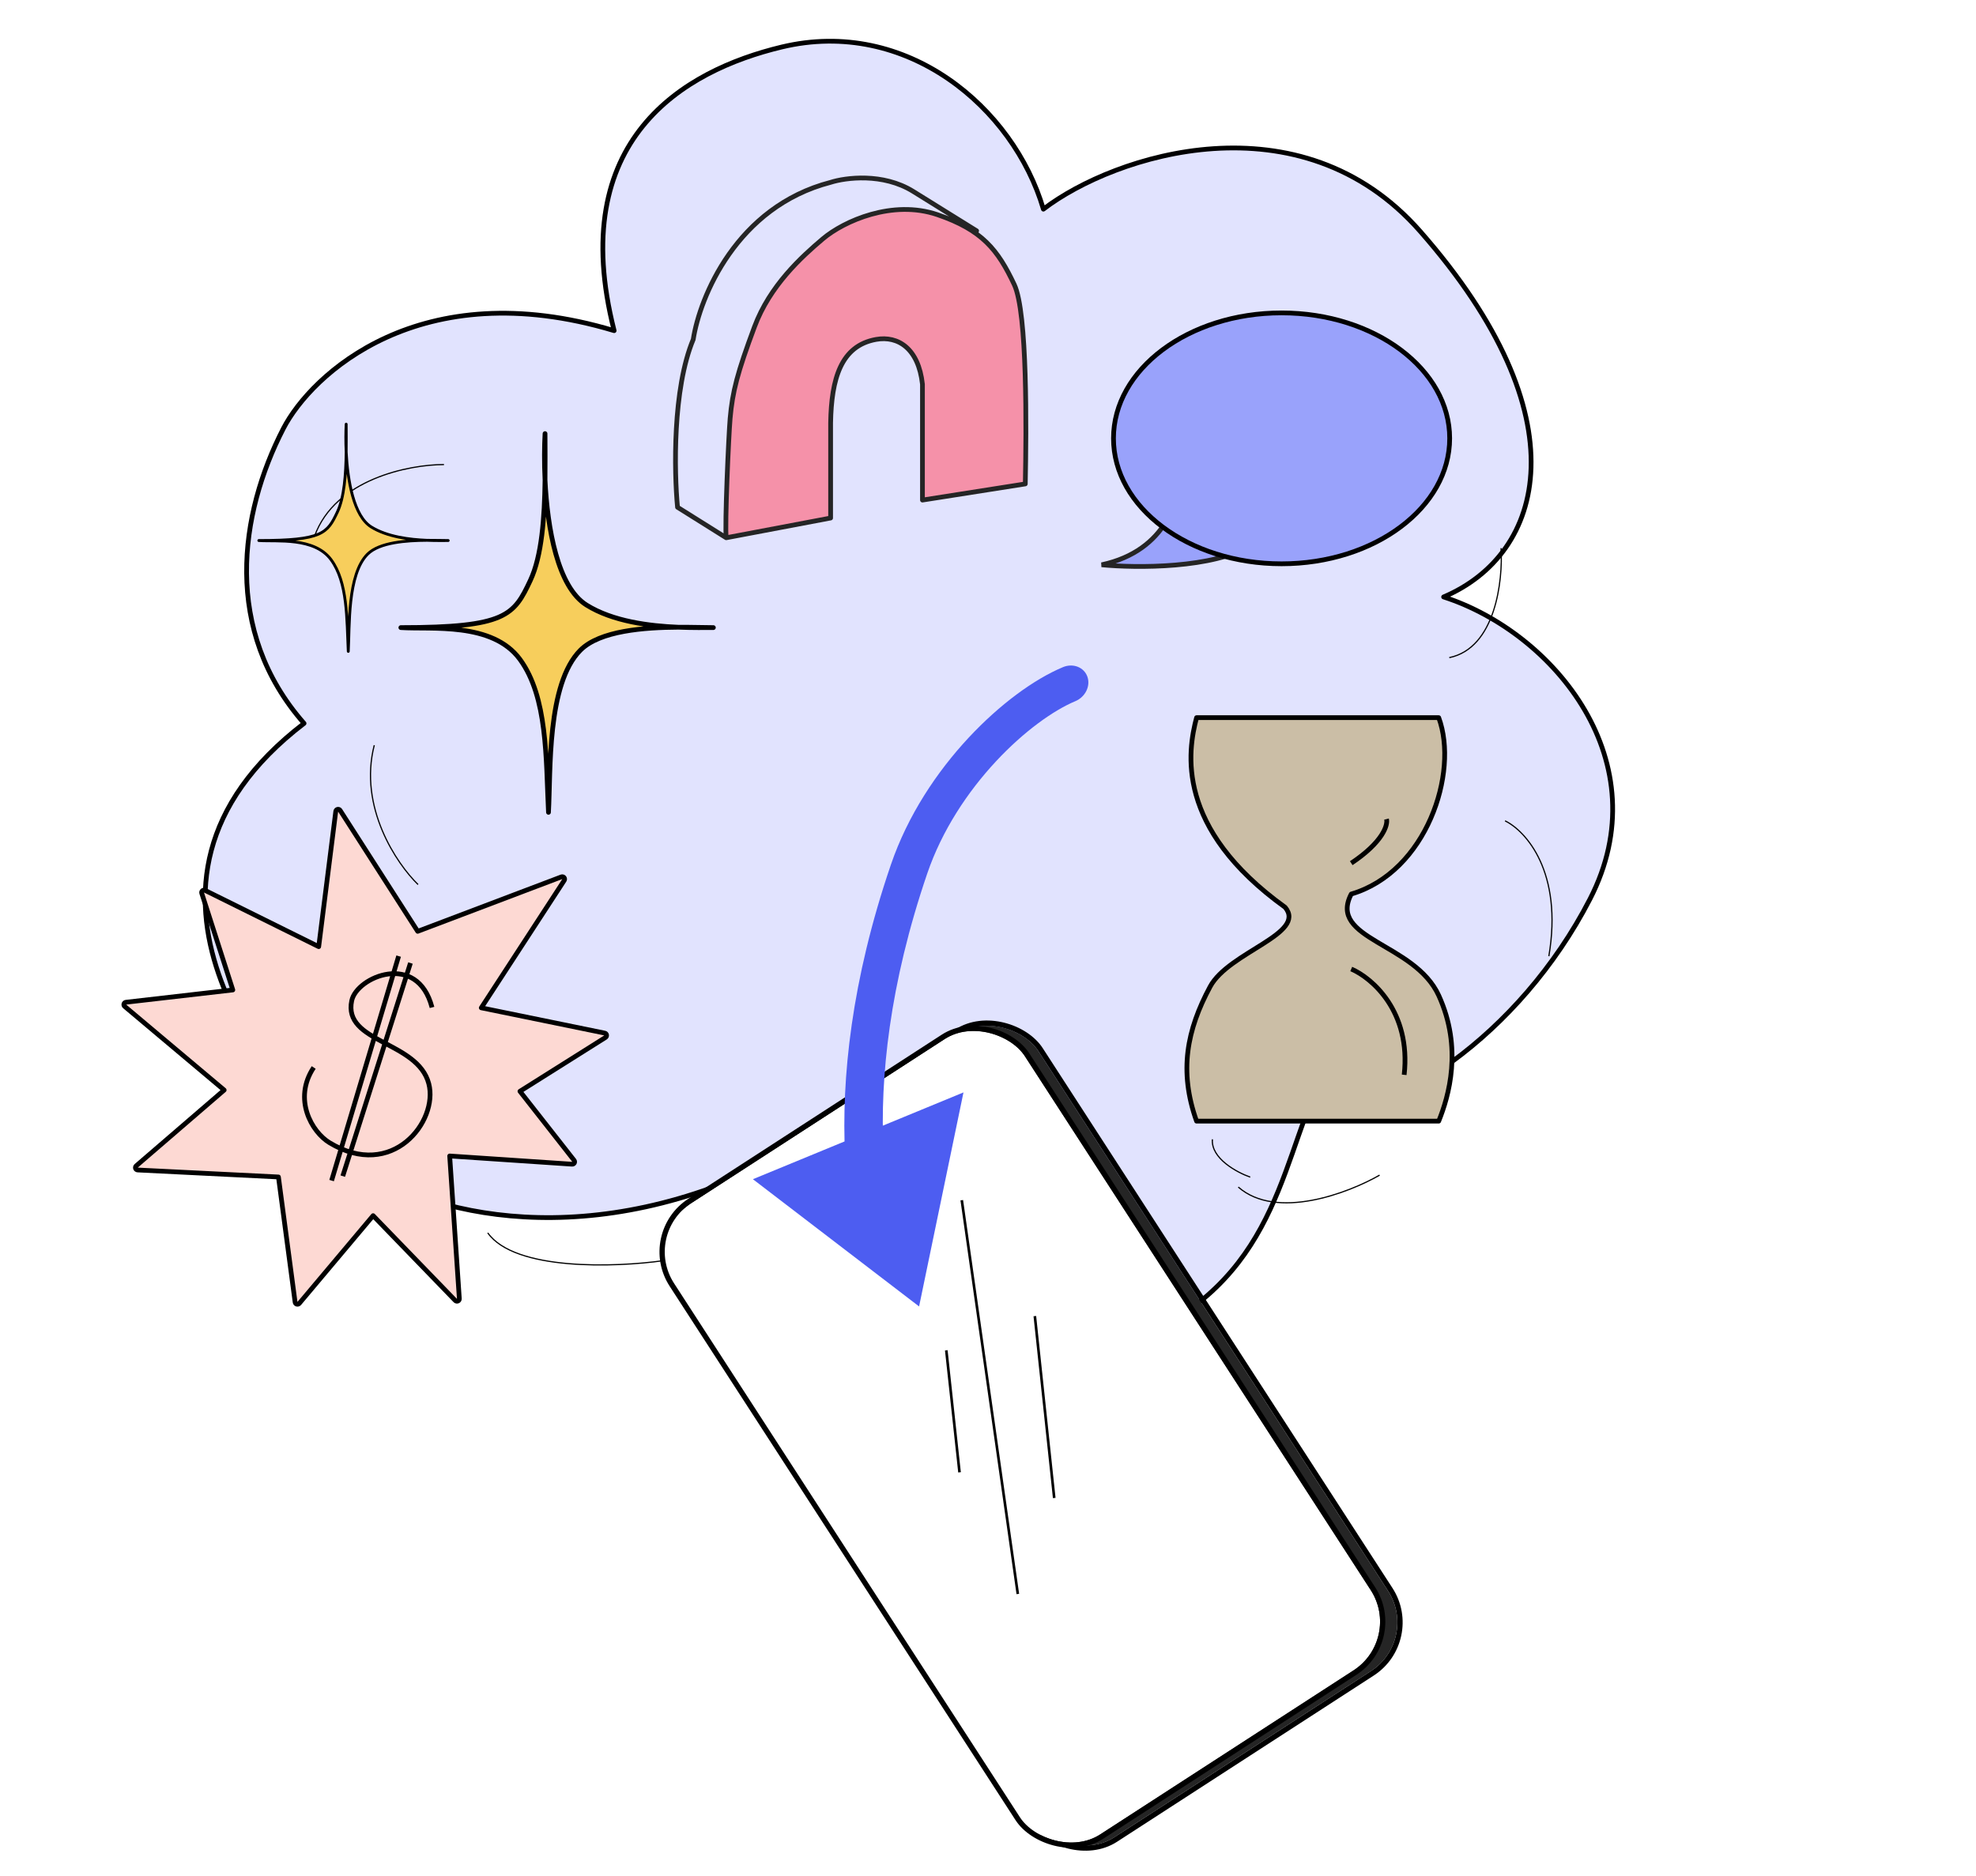 <svg width="159" height="151" viewBox="0 0 159 151" fill="none" xmlns="http://www.w3.org/2000/svg">
<path d="M114.277 18.619C104.631 7.638 89.687 12.447 83.957 16.834C81.553 8.641 72.924 1.383 62.909 3.782C54.99 5.679 45.503 11.244 49.418 26.613C33.789 21.913 25.039 30.145 22.798 34.496C19.256 41.374 17.902 50.745 24.467 58.219C7.277 71.382 22.798 87.764 26.039 91.454C30.527 96.564 42.75 100.857 57.291 95.589C66.663 111.715 78.262 111.158 84.285 109.955C100.407 106.734 102.204 97.622 105.017 89.913C111.755 90.309 122.27 83.368 127.937 72.362C133.604 61.356 125.087 50.932 116.161 48.044C124.305 44.586 127.406 33.567 114.277 18.619Z" fill="#99A2FB" fill-opacity="0.3" stroke="black" stroke-width="0.381" stroke-linecap="round" stroke-linejoin="round"/>
<path d="M120.783 44.117C120.943 46.734 120.335 52.159 116.618 52.928" stroke="black" stroke-width="0.096"/>
<path d="M121.105 66.064C122.76 66.865 125.783 70.165 124.629 76.957" stroke="black" stroke-width="0.096"/>
<path d="M97.396 84.806C99.639 82.243 105.79 77.982 112.454 81.442M111.012 94.578C108.503 96.02 102.714 98.23 99.639 95.539" stroke="black" stroke-width="0.096"/>
<path d="M100.601 94.738C99.533 94.365 97.429 93.232 97.557 91.695" stroke="black" stroke-width="0.096"/>
<path d="M53.343 101.466C49.551 102 41.424 102.299 39.246 99.224" stroke="black" stroke-width="0.096"/>
<path d="M33.639 71.19C31.931 69.534 28.834 64.974 30.115 59.976" stroke="black" stroke-width="0.096"/>
<path d="M75.129 18.326C76.464 19.394 79.551 22.427 81.217 26.015" stroke="black" stroke-width="0.096"/>
<path d="M20.665 74.394C19.436 76.156 17.717 81.058 20.665 86.568" stroke="black" stroke-width="0.096"/>
<path d="M35.722 37.389C32.945 37.389 26.975 38.542 25.309 43.156" stroke="black" stroke-width="0.096"/>
<path d="M66.836 34.035V41.692L58.435 43.281C58.308 42.342 58.628 35.069 58.75 33.674C58.94 31.507 59.337 29.99 60.709 26.306C61.946 22.983 64.499 20.672 66.204 19.227C67.91 17.782 71.826 16.049 75.427 17.276C79.027 18.505 80.29 20.094 81.617 22.911C82.678 25.164 82.585 34.516 82.501 38.947L74.226 40.247V30.929C73.91 28.039 72.257 27.004 70.499 27.317C67.657 27.823 66.899 30.495 66.836 34.035Z" fill="#F591A9"/>
<path d="M58.435 43.281C58.308 42.342 58.628 35.069 58.75 33.674C58.94 31.507 59.337 29.99 60.709 26.306C61.946 22.983 64.499 20.672 66.204 19.227C67.91 17.782 71.826 16.049 75.427 17.276C79.027 18.505 80.29 20.094 81.617 22.911C82.678 25.164 82.585 34.516 82.501 38.947L74.226 40.247V30.929C73.91 28.039 72.257 27.004 70.499 27.317C67.657 27.823 66.899 30.495 66.836 34.035V41.692L58.435 43.281ZM58.435 43.281L54.518 40.825C54.245 37.984 54.114 31.304 55.782 27.317C56.308 23.922 59.256 16.641 66.836 14.676C68.036 14.291 71.043 13.896 73.468 15.398C75.894 16.901 77.89 18.143 78.585 18.577" stroke="#252525" stroke-width="0.381" stroke-linecap="round" stroke-linejoin="round"/>
<path d="M115.768 90.233H96.282C94.848 86.205 95.499 82.896 97.374 79.408C98.874 76.617 105.182 75.149 103.407 73.02C94.535 66.632 95.571 60.461 96.282 57.759H115.768C117.415 62.2 114.764 70.18 108.731 71.955C106.819 75.61 113.826 75.873 115.768 80.117C117.709 84.362 116.577 88.235 115.768 90.233Z" fill="#CBBEA6" stroke="black" stroke-width="0.381" stroke-linecap="round" stroke-linejoin="round"/>
<path d="M111.568 65.922C111.686 66.395 111.284 67.767 108.729 69.471M108.729 77.988C110.385 78.698 113.556 81.395 112.988 86.505" stroke="black" stroke-width="0.381"/>
<path d="M41.841 53.071C39.618 50.032 34.686 50.676 32.255 50.511C40.73 50.511 41.355 49.519 42.675 46.711C43.602 44.738 43.815 41.666 43.856 38.637C43.786 37.218 43.8 35.906 43.856 34.898C43.859 36.079 43.873 37.354 43.856 38.637C44.047 42.533 44.868 47.24 47.19 48.693C49.311 50.021 52.266 50.385 54.592 50.481C55.741 50.475 56.746 50.511 57.402 50.511C56.736 50.511 55.74 50.529 54.592 50.481C51.843 50.497 48.272 50.755 46.704 52.328C43.986 55.054 44.322 62.075 44.134 65.379C43.925 61.001 44.064 56.111 41.841 53.071Z" fill="#F7CE5C" stroke="black" stroke-width="0.381" stroke-linecap="round" stroke-linejoin="round"/>
<path d="M26.635 45.04C25.287 43.216 22.298 43.603 20.825 43.504C25.961 43.504 26.34 42.909 27.14 41.224C27.702 40.04 27.831 38.197 27.855 36.38C27.813 35.528 27.822 34.741 27.855 34.136C27.858 34.845 27.866 35.61 27.855 36.38C27.971 38.717 28.469 41.542 29.876 42.413C31.162 43.21 32.953 43.428 34.362 43.486C35.059 43.482 35.668 43.504 36.065 43.504C35.662 43.504 35.058 43.515 34.362 43.486C32.696 43.495 30.532 43.65 29.582 44.594C27.935 46.23 28.138 50.443 28.024 52.425C27.898 49.798 27.982 46.864 26.635 45.04Z" fill="#F7CE5C" stroke="black" stroke-width="0.229" stroke-linecap="round" stroke-linejoin="round"/>
<g filter="url(#filter0_d_2991_451)">
<rect x="52.518" y="97.429" width="33.947" height="61.105" rx="4.668" transform="rotate(-32.929 52.518 97.429)" fill="#252525"/>
<rect x="52.224" y="97.366" width="34.372" height="61.529" rx="4.88" transform="rotate(-32.929 52.224 97.366)" stroke="black" stroke-width="0.424"/>
</g>
<g filter="url(#filter1_d_2991_451)">
<rect x="51.704" y="97.673" width="33.629" height="60.532" rx="4.668" transform="rotate(-32.929 51.704 97.673)" fill="white"/>
<rect x="51.41" y="97.611" width="34.053" height="60.956" rx="4.88" transform="rotate(-32.929 51.41 97.611)" stroke="black" stroke-width="0.424"/>
</g>
<path d="M77.39 96.596L81.9 128.289M83.269 105.925L84.829 120.562M76.144 108.678L77.209 118.501" stroke="black" stroke-width="0.212"/>
<path d="M86.526 56.434C87.335 56.096 87.768 55.209 87.494 54.452C87.219 53.695 86.34 53.356 85.531 53.694L86.526 56.434ZM73.15 69.943L71.686 69.593L73.15 69.943ZM73.955 105.147L77.527 87.921L60.583 94.906L73.955 105.147ZM85.531 53.694C83.218 54.66 80.438 56.688 77.927 59.388C75.397 62.106 73.049 65.603 71.686 69.593L74.615 70.293C75.804 66.811 77.874 63.713 80.136 61.282C82.415 58.831 84.798 57.156 86.526 56.434L85.531 53.694ZM71.686 69.593C68.499 78.92 67.696 86.834 67.999 92.996L71.09 92.578C70.805 86.784 71.555 79.249 74.615 70.293L71.686 69.593Z" fill="#4D5DF1"/>
<path d="M88.644 45.456C93.931 44.323 95.005 39.978 94.881 37.947C98.076 39.116 103.714 41.935 100.698 43.855C97.682 45.776 91.406 45.722 88.644 45.456Z" fill="#99A2FB" stroke="#252525" stroke-width="0.381"/>
<path d="M116.649 35.279C116.649 38.047 115.154 40.567 112.708 42.401C110.262 44.236 106.874 45.376 103.123 45.376C99.373 45.376 95.985 44.236 93.538 42.401C91.092 40.567 89.597 38.047 89.597 35.279C89.597 32.512 91.092 29.992 93.538 28.158C95.985 26.323 99.373 25.183 103.123 25.183C106.874 25.183 110.262 26.323 112.708 28.158C115.154 29.992 116.649 32.512 116.649 35.279Z" fill="#99A2FB" stroke="black" stroke-width="0.381"/>
<path d="M10.033 80.999L18.038 87.732L10.961 93.83C10.902 93.881 10.88 93.962 10.905 94.036C10.931 94.11 10.998 94.16 11.076 94.164L22.405 94.727L23.746 104.806C23.756 104.881 23.809 104.943 23.881 104.964C23.954 104.985 24.032 104.962 24.08 104.904L30.023 97.839L36.634 104.67C36.689 104.728 36.775 104.744 36.848 104.712C36.921 104.679 36.966 104.605 36.961 104.525L36.184 93.037L46.035 93.698C46.11 93.703 46.181 93.663 46.216 93.597C46.251 93.53 46.244 93.449 46.198 93.39L41.837 87.831L48.723 83.495C48.789 83.454 48.823 83.376 48.809 83.3C48.795 83.223 48.736 83.163 48.66 83.147L38.726 81.112L45.403 70.856C45.448 70.787 45.444 70.696 45.392 70.632C45.34 70.568 45.253 70.544 45.176 70.573L33.61 74.956L27.367 65.219C27.324 65.152 27.243 65.119 27.165 65.136C27.087 65.154 27.028 65.219 27.018 65.298L25.645 76.189L16.499 71.66C16.43 71.626 16.348 71.636 16.29 71.686C16.232 71.736 16.209 71.816 16.233 71.889L18.734 79.675L10.133 80.664C10.058 80.672 9.995 80.725 9.973 80.798C9.951 80.871 9.974 80.95 10.033 80.999Z" fill="#FDD9D3" stroke="black" stroke-width="0.381" stroke-linecap="round" stroke-linejoin="round"/>
<path d="M34.763 81.082C33.585 76.557 28.708 78.619 28.302 80.534C27.579 83.943 33.605 83.77 34.503 87.22C35.288 90.237 31.584 95.042 26.508 91.965C25.09 91.105 23.552 88.46 25.242 85.914M33.027 77.507L27.581 94.659M32.077 76.95L26.683 95.016" stroke="black" stroke-width="0.381"/>
<defs>
<filter id="filter0_d_2991_451" x="52.182" y="80.338" width="62.38" height="70.412" filterUnits="userSpaceOnUse" color-interpolation-filters="sRGB">
<feFlood flood-opacity="0" result="BackgroundImageFix"/>
<feColorMatrix in="SourceAlpha" type="matrix" values="0 0 0 0 0 0 0 0 0 0 0 0 0 0 0 0 0 0 127 0" result="hardAlpha"/>
<feOffset dy="1.697"/>
<feGaussianBlur stdDeviation="0.849"/>
<feComposite in2="hardAlpha" operator="out"/>
<feColorMatrix type="matrix" values="0 0 0 0 0 0 0 0 0 0 0 0 0 0 0 0 0 0 0.25 0"/>
<feBlend mode="normal" in2="BackgroundImageFix" result="effect1_dropShadow_2991_451"/>
<feBlend mode="normal" in="SourceGraphic" in2="effect1_dropShadow_2991_451" result="shape"/>
</filter>
<filter id="filter1_d_2991_451" x="51.369" y="80.755" width="61.8" height="69.757" filterUnits="userSpaceOnUse" color-interpolation-filters="sRGB">
<feFlood flood-opacity="0" result="BackgroundImageFix"/>
<feColorMatrix in="SourceAlpha" type="matrix" values="0 0 0 0 0 0 0 0 0 0 0 0 0 0 0 0 0 0 127 0" result="hardAlpha"/>
<feOffset dy="1.697"/>
<feGaussianBlur stdDeviation="0.849"/>
<feComposite in2="hardAlpha" operator="out"/>
<feColorMatrix type="matrix" values="0 0 0 0 0 0 0 0 0 0 0 0 0 0 0 0 0 0 0.25 0"/>
<feBlend mode="normal" in2="BackgroundImageFix" result="effect1_dropShadow_2991_451"/>
<feBlend mode="normal" in="SourceGraphic" in2="effect1_dropShadow_2991_451" result="shape"/>
</filter>
</defs>
</svg>
